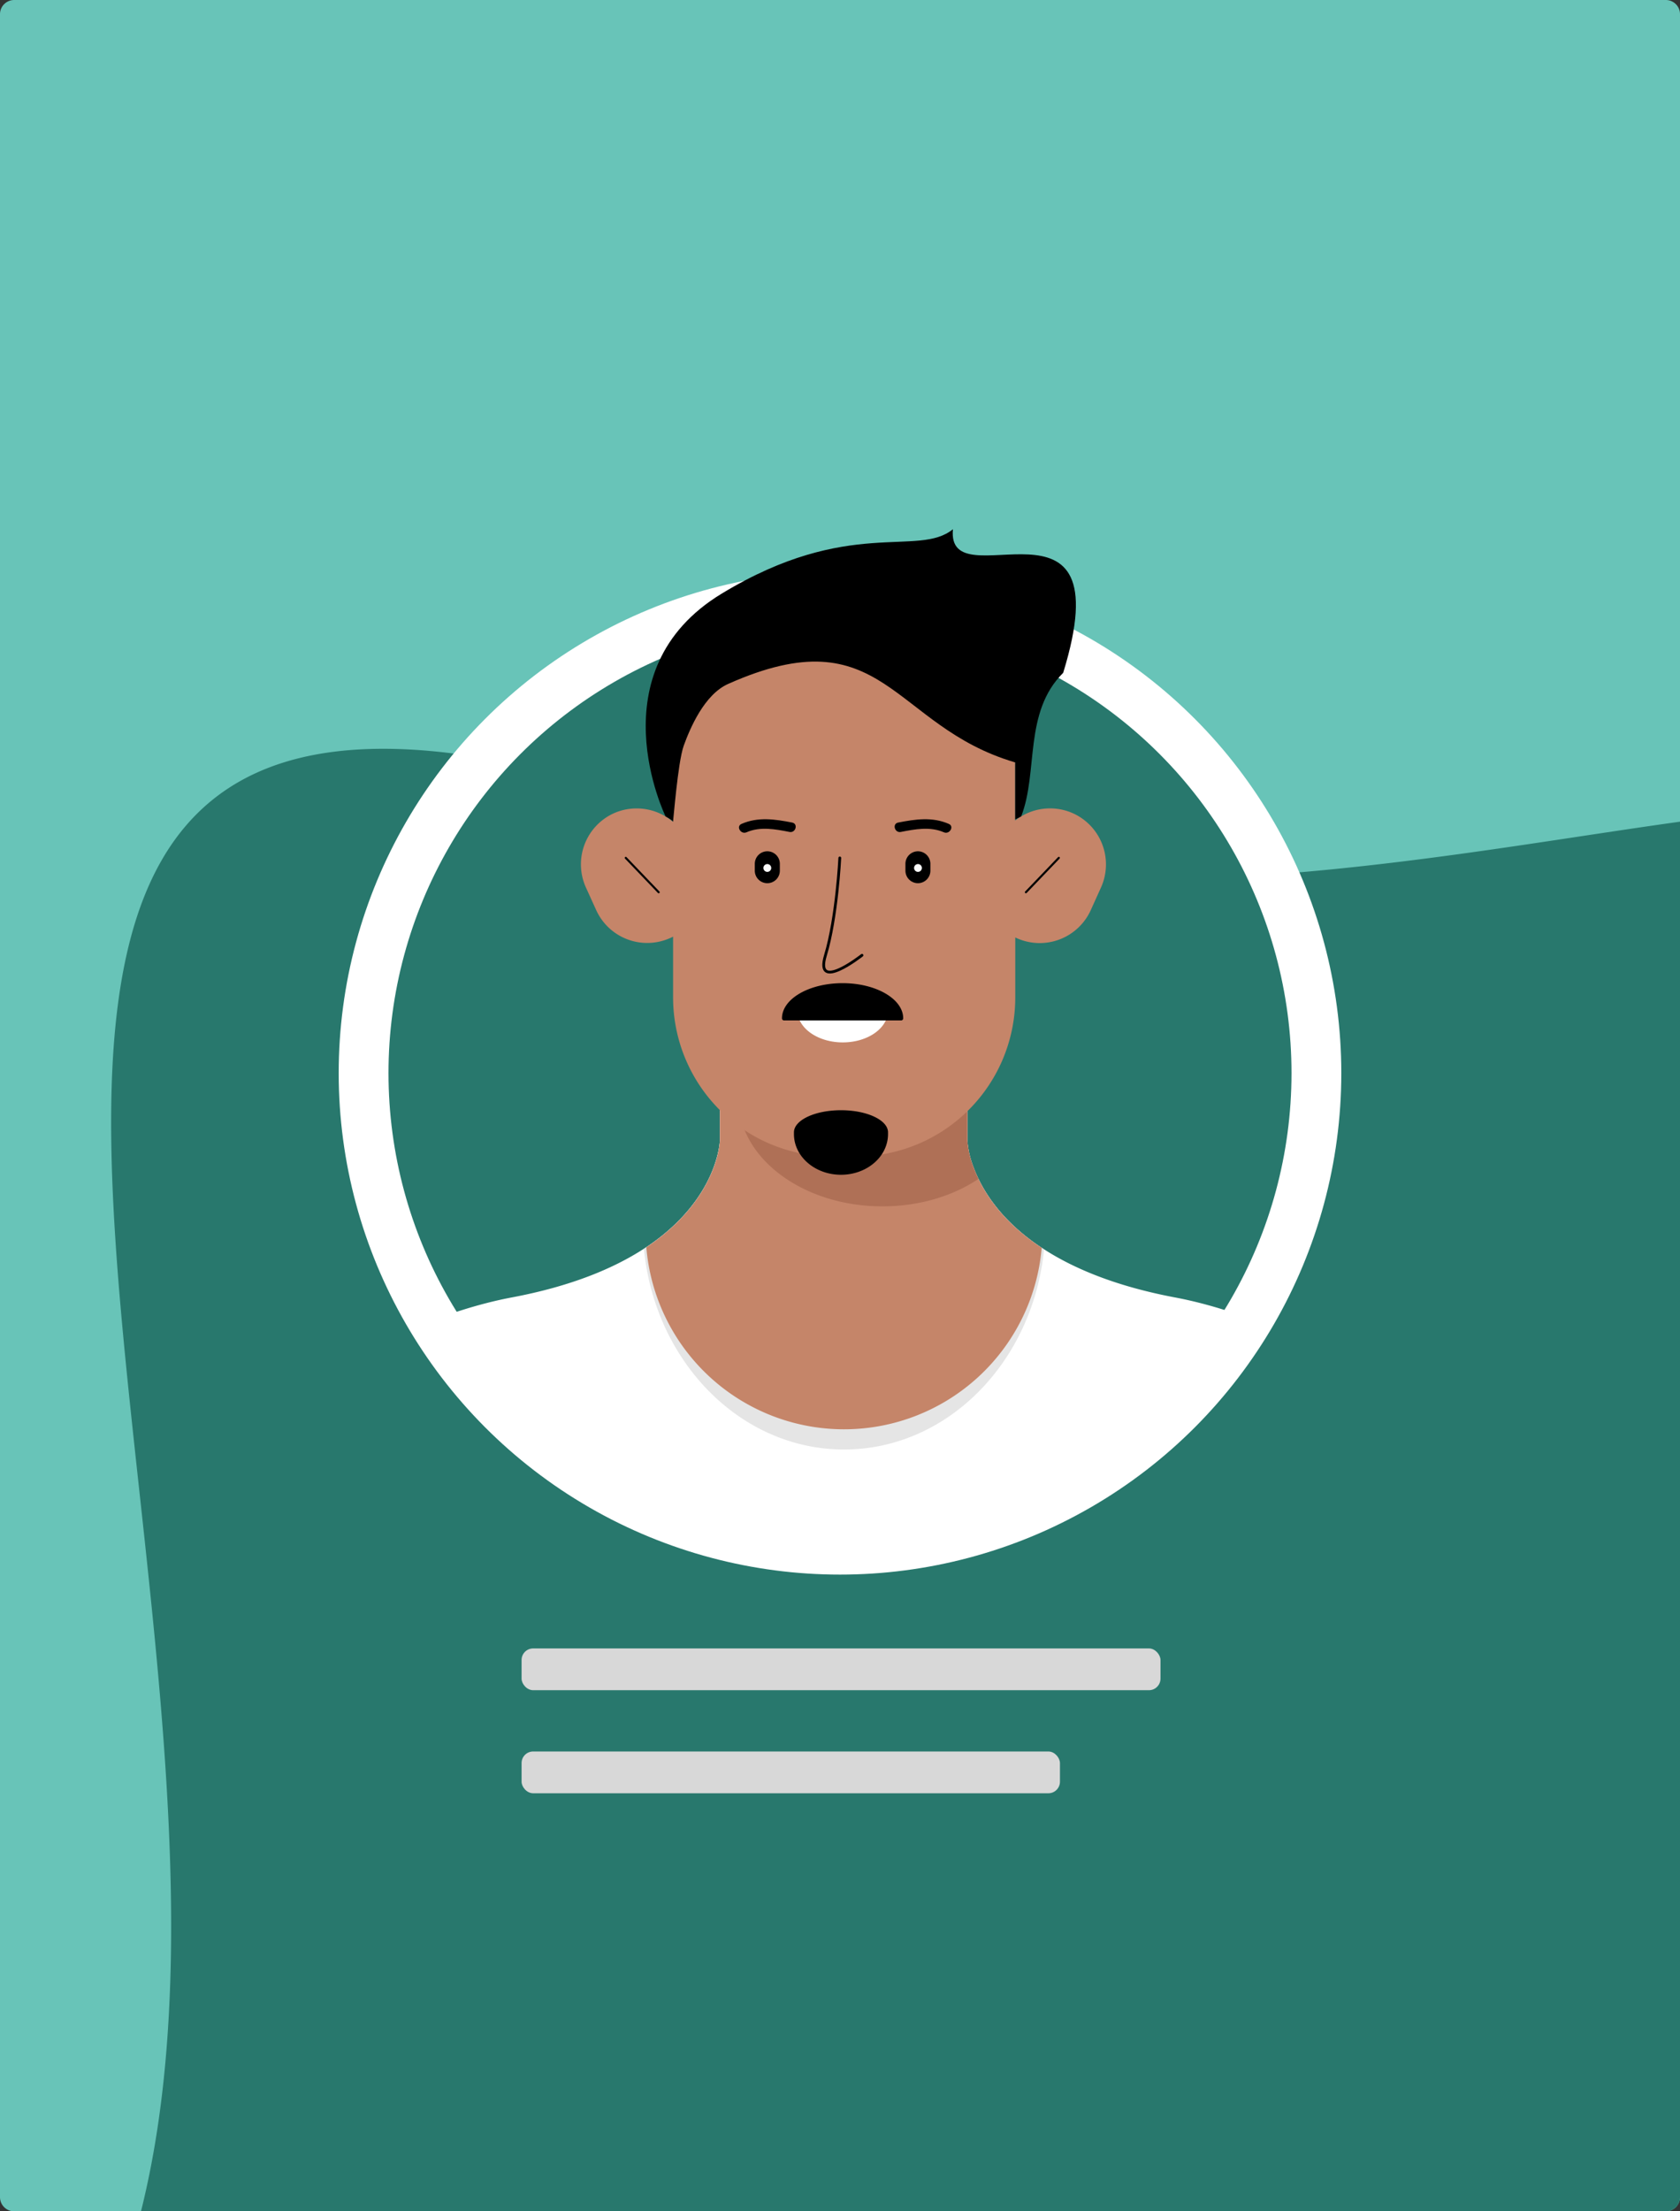<svg xmlns="http://www.w3.org/2000/svg" xmlns:xlink="http://www.w3.org/1999/xlink" viewBox="0 0 811.6 1067.9">
  <rect x="0" y="0" width="811.6" height="1067.9" fill="#333333" stroke="none"/>
  <defs>
    <clipPath id="clip-path" transform="translate(0 0)">
      <circle cx="405.8" cy="470.81" r="268.93" style="fill: none"/>
    </clipPath>
  </defs>
  <g id="Layer_1" data-name="Layer 1">
    <path d="M811.6,6.84V1061.06a6.85,6.85,0,0,1-6.83,6.84H6.83A6.85,6.85,0,0,1,0,1061.06V6.84A6.85,6.85,0,0,1,6.83,0H804.77A6.85,6.85,0,0,1,811.6,6.84Z" transform="translate(0 0)" style="fill: #68c4b8"/>
  </g>
  <g id="blob">
    <path d="M811.6,396.81v664.25a6.85,6.85,0,0,1-6.83,6.84H68.11C145.47,759-133,233,324.92,390.34,507.67,453.12,679.32,415.19,811.6,396.81Z" transform="translate(0 0)" style="fill: #28786d"/>
  </g>
  <g id="profileFace">
    <g>
      <circle cx="405.8" cy="518.23" r="230.15" style="fill: #28786d;stroke: #fff;stroke-miterlimit: 10;stroke-width: 24.06px"/>
      <g style="clip-path: url(#clip-path)">
        <g>
          <g id="tshirt">
            <path d="M755.36,739.72C710.8,691.48,633.25,638.94,567.73,626.58c-28.39-5.35-48.76-13.86-63.34-23.26-.38-.24-.76-.48-1.13-.73-16.86-11.13-25.81-23.46-30.55-33.28-.93-1.9-1.69-3.71-2.32-5.4a44.3,44.3,0,0,1-3.06-13V519.51a95.58,95.58,0,0,0-39.16-18.58q-2.62-.57-5.32-1a97.76,97.76,0,0,0-15.09-1.18,95.47,95.47,0,0,0-60,21.06v31s-.67,28.23-35.54,51.47l-1.13.75c-14.63,9.5-35.11,18.11-63.75,23.51-65.53,12.35-143.07,64.89-187.63,113.14Z" transform="translate(0 0)" style="fill: #fff"/>
            <path d="M504.37,603.33C499,657.69,457.78,700,407.74,700s-91.38-42.41-96.65-96.89l1.13-.75c34.87-23.24,35.54-51.47,35.54-51.47v-31a95.38,95.38,0,0,1,60-21.08,96.67,96.67,0,0,1,15.1,1.18c1.78.28,3.56.6,5.32,1a95.69,95.69,0,0,1,39.16,18.57v31.35a44.33,44.33,0,0,0,3.06,13.06c.63,1.69,1.39,3.5,2.31,5.4,4.75,9.82,13.69,22.13,30.55,33.27C503.61,602.84,504,603.09,504.37,603.33Z" transform="translate(0 0)" style="fill: #e5e5e5"/>
          </g>
          <g id="face">
            <path d="M503.24,602.59a95.84,95.84,0,0,1-191-.25c34.87-23.25,35.54-51.48,35.54-51.48v-31a95.38,95.38,0,0,1,60-21.08,96.67,96.67,0,0,1,15.1,1.18c1.78.28,3.56.6,5.32,1a95.69,95.69,0,0,1,39.16,18.57v31.35a44.33,44.33,0,0,0,3.06,13.06c.63,1.69,1.39,3.5,2.31,5.4C477.43,579.14,486.38,591.45,503.24,602.59Z" transform="translate(0 0)" style="fill: #c58569"/>
            <path d="M472.69,569.32c-12.32,8.25-28.57,13.26-46.39,13.26-38.46,0-69.63-23.34-69.63-52.13,0-.48.05-.94.07-1.41,0-.26-.07-.49-.07-.77,0-15.19,29.32-27.6,66.17-28.33,1.78.28,3.56.6,5.32,1a95.69,95.69,0,0,1,39.16,18.57v31.35a44.33,44.33,0,0,0,3.06,13.06C471,565.61,471.78,567.42,472.69,569.32Z" transform="translate(0 0)" style="fill: #894c37;opacity: 0.36;isolation: isolate"/>
            <path d="M518.32,392.74h0a27.09,27.09,0,0,0-27.9,3.53v-33a76.81,76.81,0,0,0-76.59-76.59H401.67a76.81,76.81,0,0,0-76.59,76.59v33.56a27.12,27.12,0,0,0-28.58-4.07h0A27.09,27.09,0,0,0,283,428.47l5,11a27.07,27.07,0,0,0,35.72,13.54h0c.49-.21,1-.45,1.45-.69v29.54A76.82,76.82,0,0,0,401.7,558.5h12.18a76.81,76.81,0,0,0,76.59-76.59v-29.2c.25.12.48.25.75.36h0a27.08,27.08,0,0,0,35.72-13.54l5-11.06A27.09,27.09,0,0,0,518.32,392.74Z" transform="translate(0 0)" style="fill: #c58569"/>
            <line x1="302.3" y1="414.28" x2="318.2" y2="430.88" style="fill: none;stroke: #000;stroke-linecap: round;stroke-linejoin: round;stroke-width: 1.009px"/>
            <line x1="511.52" y1="414.28" x2="495.61" y2="430.88" style="fill: none;stroke: #000;stroke-linecap: round;stroke-linejoin: round;stroke-width: 1.009px"/>
          </g>
          <g id="nose">
            <path d="M405.7,414.32s-1.39,28.7-6.92,47,17.64,0,17.64,0" transform="translate(0 0)" style="fill: none;stroke: #000;stroke-linecap: round;stroke-linejoin: round;stroke-width: 1.345px"/>
          </g>
          <g id="smile">
            <path d="M385.23,487c0,.31,0,.61,0,.92,0,8.54,9.8,15.48,21.9,15.48S429,496.52,429,488a7.08,7.08,0,0,0,0-.92Z" transform="translate(0 0)" style="fill: #fff"/>
          </g>
          <g id="eyes">
            <path d="M370.69,411.11h0a6.05,6.05,0,0,1,6.05,6.05v3.3a6.05,6.05,0,0,1-6.05,6.06h0a6.05,6.05,0,0,1-6.05-6.06v-3.3A6.05,6.05,0,0,1,370.69,411.11Z" transform="translate(0 0)"/>
            <path d="M443.47,411.11h0a6.05,6.05,0,0,1,6,6.05v3.3a6.05,6.05,0,0,1-6,6.06h0a6.06,6.06,0,0,1-6.06-6.06v-3.3A6.05,6.05,0,0,1,443.47,411.11Z" transform="translate(0 0)"/>
            <circle cx="370.69" cy="419.16" r="1.89" style="fill: #fcfcfc"/>
            <circle cx="443.47" cy="419.16" r="1.89" style="fill: #fcfcfc"/>
          </g>
          <g id="hair">
            <path d="M493.31,394.27c8.4-21.33,1-50.23,20.31-69.35,29.46-95.73-56.7-33.58-53.26-69.35-16.93,13.84-50.14-6.23-111.69,31.09s-27.13,107.61-27.13,107.61,3.38,1.77,3.55,2.54,2.28-28.65,5.25-36.8,9.84-24.58,21.44-29.74c75.38-33.55,78.85,20.4,138.67,37.92v27.52Z" transform="translate(0 0)"/>
          </g>
          <g id="eyebrows">
            <path d="M458.37,397.88c-8-3.5-16.18-2.27-24.46-.65-3,.58-1.71,5.12,1.26,4.54,6.84-1.34,14.17-2.74,20.82.17C458.72,403.12,461.14,399.07,458.37,397.88Z" transform="translate(0 0)"/>
            <path d="M358.23,397.88c8-3.5,16.18-2.27,24.46-.65,3,.58,1.71,5.12-1.26,4.54-6.84-1.34-14.17-2.74-20.82.17C357.86,403.12,355.46,399.07,358.23,397.88Z" transform="translate(0 0)"/>
          </g>
          <g id="mustache">
            <path d="M435.33,492.79a1,1,0,0,0,1-1h0c0-9.37-13.11-17-29.28-17s-29.28,7.59-29.28,17h0a1,1,0,0,0,1,1Z" transform="translate(0 0)"/>
          </g>
          <g id="beard">
            <path d="M429,546.84c0-5.91-10.15-10.69-22.72-10.69s-22.73,4.78-22.73,10.69v.82c0,10.86,10.16,19.66,22.73,19.66S429,558.52,429,547.66v-.53A2.81,2.81,0,0,1,429,546.84Z" transform="translate(0 0)"/>
          </g>
        </g>
      </g>
    </g>
    <rect x="251.97" y="796.06" width="308.66" height="20.18" rx="5.59" style="fill: #d8d8d8"/>
    <rect x="251.97" y="845.83" width="260.09" height="20.18" rx="5.59" style="fill: #d8d8d8"/>
  </g>
</svg>
